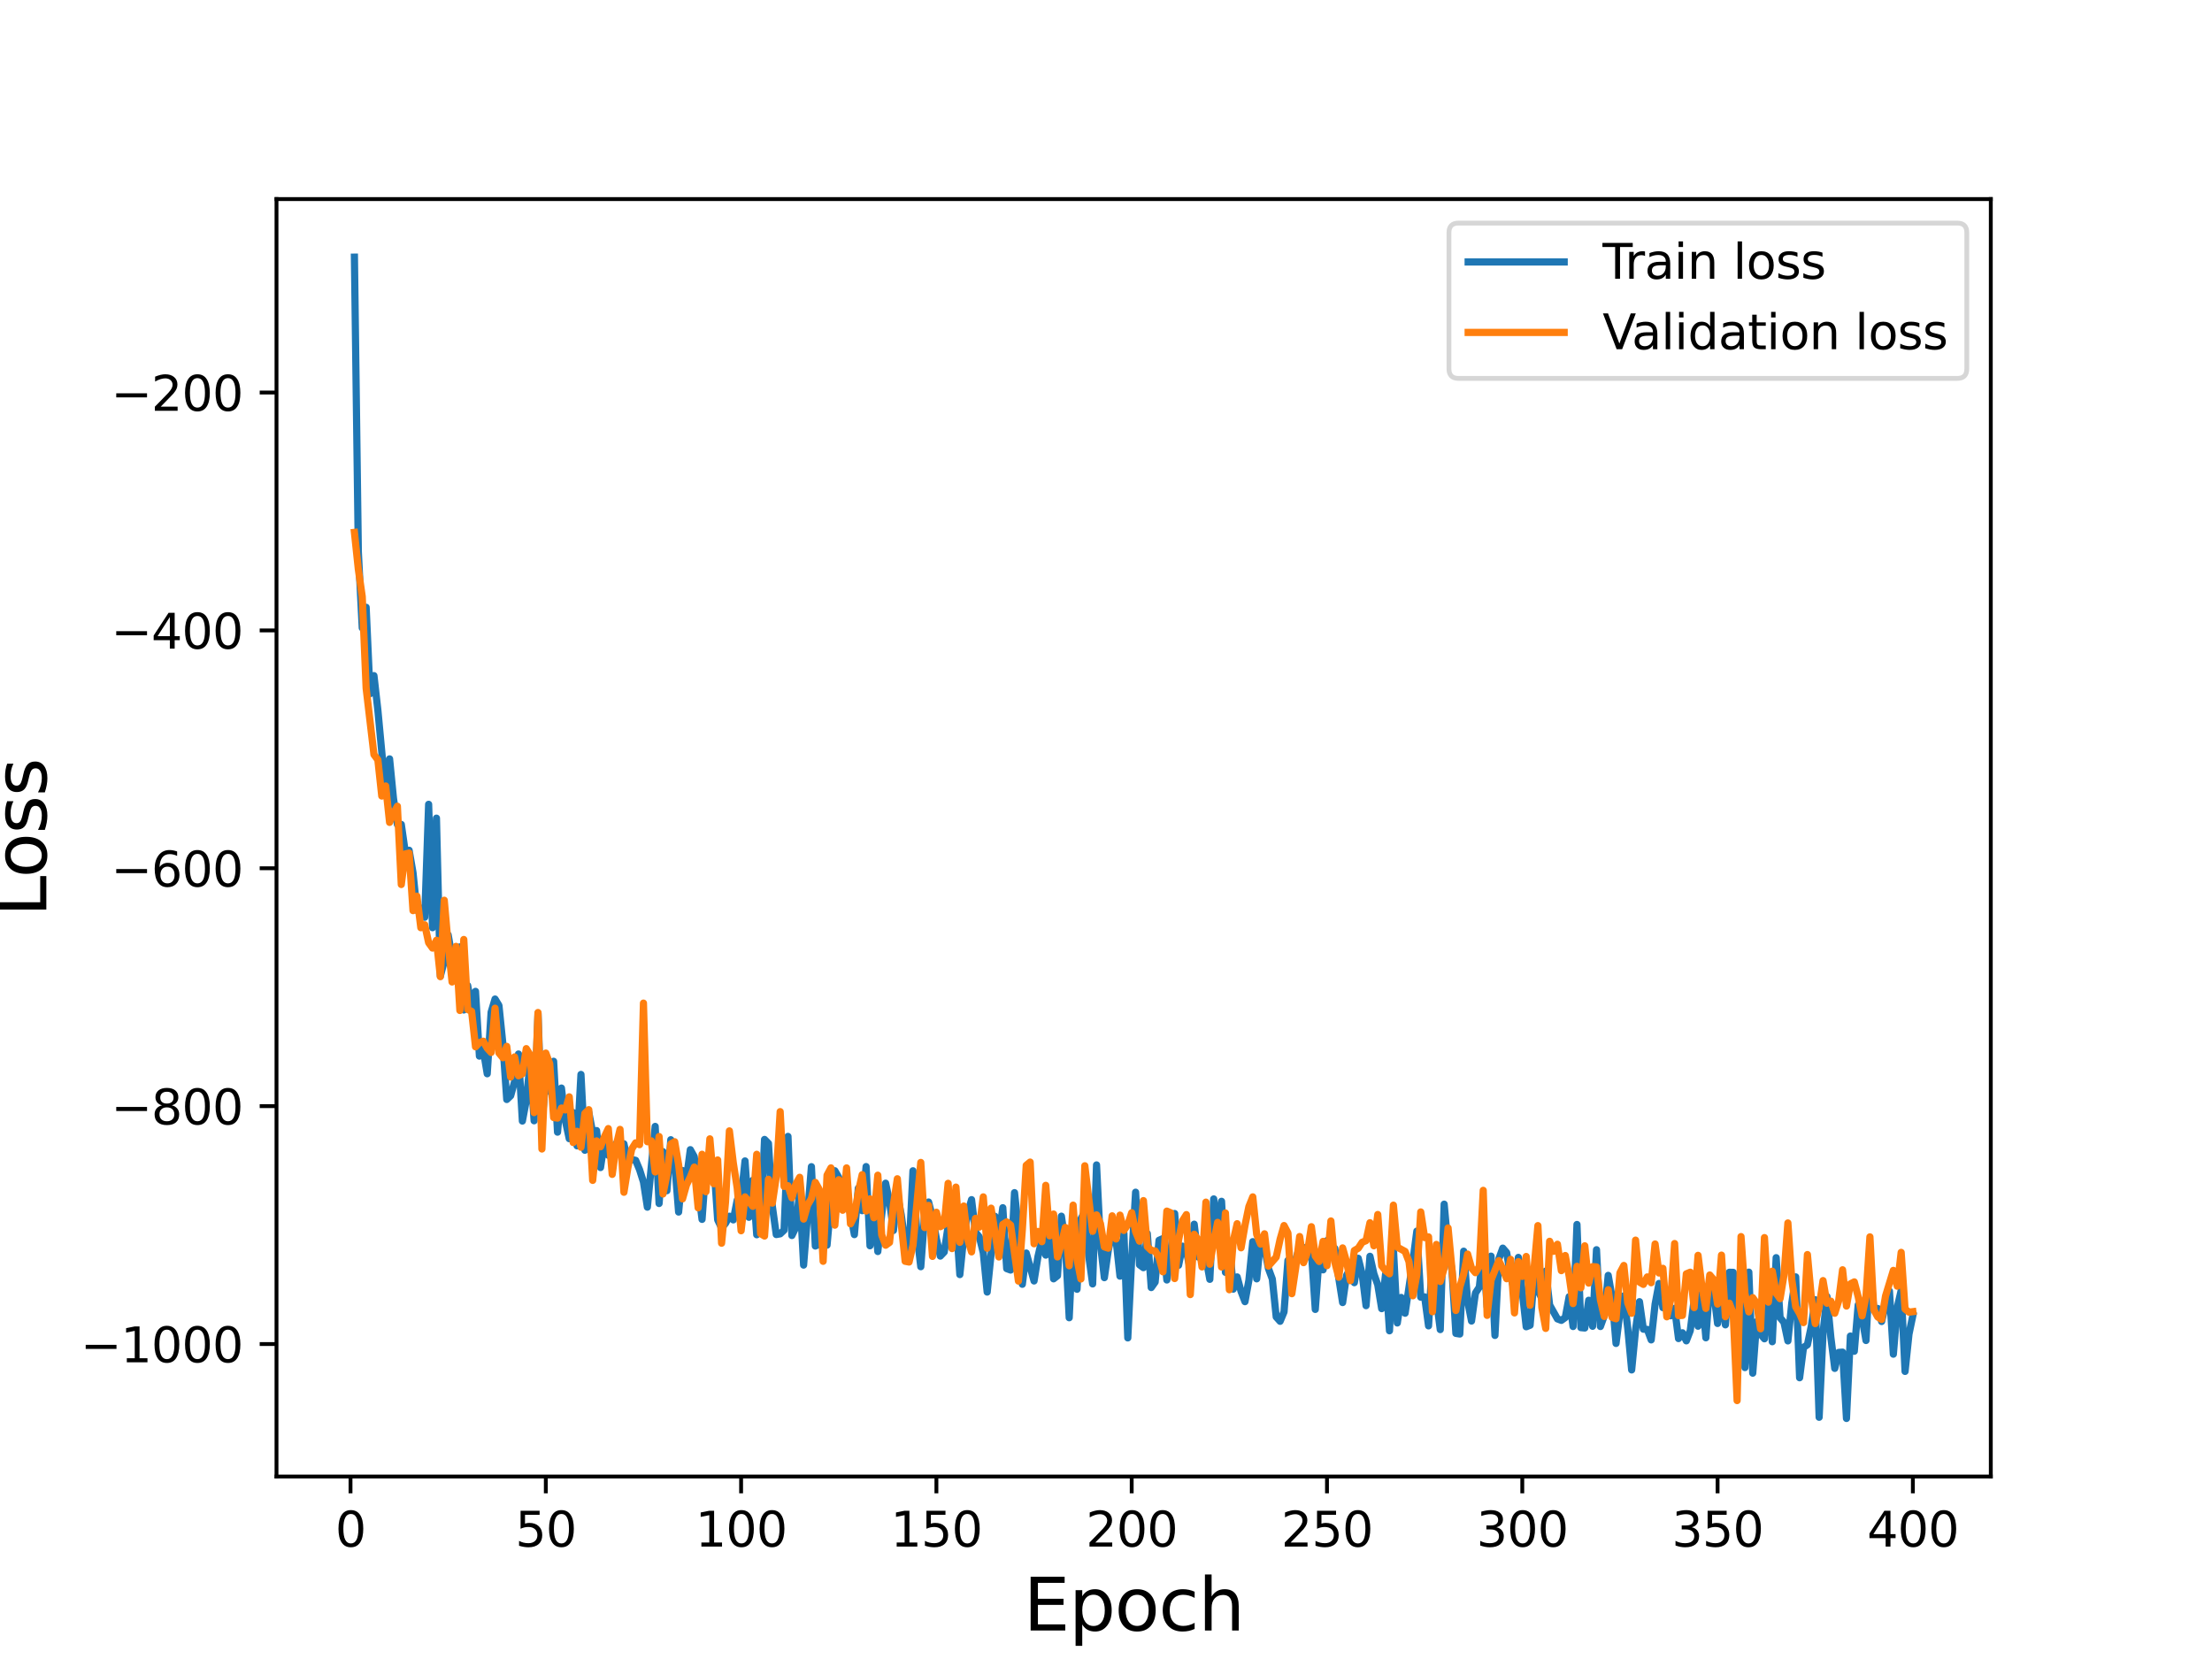 <?xml version="1.0" encoding="utf-8" standalone="no"?>
<!DOCTYPE svg PUBLIC "-//W3C//DTD SVG 1.1//EN"
  "http://www.w3.org/Graphics/SVG/1.1/DTD/svg11.dtd">
<svg height="345.6pt" version="1.1" viewBox="0 0 460.8 345.6" width="460.8pt" xmlns="http://www.w3.org/2000/svg" xmlns:xlink="http://www.w3.org/1999/xlink">
 <defs>
  <style type="text/css">*{stroke-linecap:butt;stroke-linejoin:round;}</style>
 </defs>
 <g id="figure_1">
  <g id="patch_1">
   <path d="M 0 345.6 
L 460.8 345.6 
L 460.8 0 
L 0 0 
z
" style="fill:#ffffff;"/>
  </g>
  <g id="axes_1">
   <g id="patch_2">
    <path d="M 57.6 307.584 
L 414.72 307.584 
L 414.72 41.472 
L 57.6 41.472 
z
" style="fill:#ffffff;"/>
   </g>
   <g id="matplotlib.axis_1">
    <g id="xtick_1">
     <g id="line2d_1">
      <defs>
       <path d="M 0 0 
L 0 3.5 
" id="mc68cde9825" style="stroke:#000000;stroke-width:0.8;"/>
      </defs>
      <g>
       <use style="stroke:#000000;stroke-width:0.8;" x="73.019" xlink:href="#mc68cde9825" y="307.584"/>
      </g>
     </g>
     <g id="text_1">
      <!-- 0 -->
      <g transform="translate(69.838 322.182)scale(0.1 -0.1)">
       <defs>
        <path d="M 2034 4250 
Q 1547 4250 1301 3770 
Q 1056 3291 1056 2328 
Q 1056 1369 1301 889 
Q 1547 409 2034 409 
Q 2525 409 2770 889 
Q 3016 1369 3016 2328 
Q 3016 3291 2770 3770 
Q 2525 4250 2034 4250 
z
M 2034 4750 
Q 2819 4750 3233 4129 
Q 3647 3509 3647 2328 
Q 3647 1150 3233 529 
Q 2819 -91 2034 -91 
Q 1250 -91 836 529 
Q 422 1150 422 2328 
Q 422 3509 836 4129 
Q 1250 4750 2034 4750 
z
" id="DejaVuSans-30" transform="scale(0.016)"/>
       </defs>
       <use xlink:href="#DejaVuSans-30"/>
      </g>
     </g>
    </g>
    <g id="xtick_2">
     <g id="line2d_2">
      <g>
       <use style="stroke:#000000;stroke-width:0.8;" x="113.703" xlink:href="#mc68cde9825" y="307.584"/>
      </g>
     </g>
     <g id="text_2">
      <!-- 50 -->
      <g transform="translate(107.34 322.182)scale(0.1 -0.1)">
       <defs>
        <path d="M 691 4666 
L 3169 4666 
L 3169 4134 
L 1269 4134 
L 1269 2991 
Q 1406 3038 1543 3061 
Q 1681 3084 1819 3084 
Q 2600 3084 3056 2656 
Q 3513 2228 3513 1497 
Q 3513 744 3044 326 
Q 2575 -91 1722 -91 
Q 1428 -91 1123 -41 
Q 819 9 494 109 
L 494 744 
Q 775 591 1075 516 
Q 1375 441 1709 441 
Q 2250 441 2565 725 
Q 2881 1009 2881 1497 
Q 2881 1984 2565 2268 
Q 2250 2553 1709 2553 
Q 1456 2553 1204 2497 
Q 953 2441 691 2322 
L 691 4666 
z
" id="DejaVuSans-35" transform="scale(0.016)"/>
       </defs>
       <use xlink:href="#DejaVuSans-35"/>
       <use x="63.623" xlink:href="#DejaVuSans-30"/>
      </g>
     </g>
    </g>
    <g id="xtick_3">
     <g id="line2d_3">
      <g>
       <use style="stroke:#000000;stroke-width:0.8;" x="154.386" xlink:href="#mc68cde9825" y="307.584"/>
      </g>
     </g>
     <g id="text_3">
      <!-- 100 -->
      <g transform="translate(144.842 322.182)scale(0.1 -0.1)">
       <defs>
        <path d="M 794 531 
L 1825 531 
L 1825 4091 
L 703 3866 
L 703 4441 
L 1819 4666 
L 2450 4666 
L 2450 531 
L 3481 531 
L 3481 0 
L 794 0 
L 794 531 
z
" id="DejaVuSans-31" transform="scale(0.016)"/>
       </defs>
       <use xlink:href="#DejaVuSans-31"/>
       <use x="63.623" xlink:href="#DejaVuSans-30"/>
       <use x="127.246" xlink:href="#DejaVuSans-30"/>
      </g>
     </g>
    </g>
    <g id="xtick_4">
     <g id="line2d_4">
      <g>
       <use style="stroke:#000000;stroke-width:0.8;" x="195.07" xlink:href="#mc68cde9825" y="307.584"/>
      </g>
     </g>
     <g id="text_4">
      <!-- 150 -->
      <g transform="translate(185.526 322.182)scale(0.1 -0.1)">
       <use xlink:href="#DejaVuSans-31"/>
       <use x="63.623" xlink:href="#DejaVuSans-35"/>
       <use x="127.246" xlink:href="#DejaVuSans-30"/>
      </g>
     </g>
    </g>
    <g id="xtick_5">
     <g id="line2d_5">
      <g>
       <use style="stroke:#000000;stroke-width:0.8;" x="235.753" xlink:href="#mc68cde9825" y="307.584"/>
      </g>
     </g>
     <g id="text_5">
      <!-- 200 -->
      <g transform="translate(226.209 322.182)scale(0.1 -0.1)">
       <defs>
        <path d="M 1228 531 
L 3431 531 
L 3431 0 
L 469 0 
L 469 531 
Q 828 903 1448 1529 
Q 2069 2156 2228 2338 
Q 2531 2678 2651 2914 
Q 2772 3150 2772 3378 
Q 2772 3750 2511 3984 
Q 2250 4219 1831 4219 
Q 1534 4219 1204 4116 
Q 875 4013 500 3803 
L 500 4441 
Q 881 4594 1212 4672 
Q 1544 4750 1819 4750 
Q 2544 4750 2975 4387 
Q 3406 4025 3406 3419 
Q 3406 3131 3298 2873 
Q 3191 2616 2906 2266 
Q 2828 2175 2409 1742 
Q 1991 1309 1228 531 
z
" id="DejaVuSans-32" transform="scale(0.016)"/>
       </defs>
       <use xlink:href="#DejaVuSans-32"/>
       <use x="63.623" xlink:href="#DejaVuSans-30"/>
       <use x="127.246" xlink:href="#DejaVuSans-30"/>
      </g>
     </g>
    </g>
    <g id="xtick_6">
     <g id="line2d_6">
      <g>
       <use style="stroke:#000000;stroke-width:0.8;" x="276.437" xlink:href="#mc68cde9825" y="307.584"/>
      </g>
     </g>
     <g id="text_6">
      <!-- 250 -->
      <g transform="translate(266.893 322.182)scale(0.1 -0.1)">
       <use xlink:href="#DejaVuSans-32"/>
       <use x="63.623" xlink:href="#DejaVuSans-35"/>
       <use x="127.246" xlink:href="#DejaVuSans-30"/>
      </g>
     </g>
    </g>
    <g id="xtick_7">
     <g id="line2d_7">
      <g>
       <use style="stroke:#000000;stroke-width:0.8;" x="317.12" xlink:href="#mc68cde9825" y="307.584"/>
      </g>
     </g>
     <g id="text_7">
      <!-- 300 -->
      <g transform="translate(307.576 322.182)scale(0.1 -0.1)">
       <defs>
        <path d="M 2597 2516 
Q 3050 2419 3304 2112 
Q 3559 1806 3559 1356 
Q 3559 666 3084 287 
Q 2609 -91 1734 -91 
Q 1441 -91 1130 -33 
Q 819 25 488 141 
L 488 750 
Q 750 597 1062 519 
Q 1375 441 1716 441 
Q 2309 441 2620 675 
Q 2931 909 2931 1356 
Q 2931 1769 2642 2001 
Q 2353 2234 1838 2234 
L 1294 2234 
L 1294 2753 
L 1863 2753 
Q 2328 2753 2575 2939 
Q 2822 3125 2822 3475 
Q 2822 3834 2567 4026 
Q 2313 4219 1838 4219 
Q 1578 4219 1281 4162 
Q 984 4106 628 3988 
L 628 4550 
Q 988 4650 1302 4700 
Q 1616 4750 1894 4750 
Q 2613 4750 3031 4423 
Q 3450 4097 3450 3541 
Q 3450 3153 3228 2886 
Q 3006 2619 2597 2516 
z
" id="DejaVuSans-33" transform="scale(0.016)"/>
       </defs>
       <use xlink:href="#DejaVuSans-33"/>
       <use x="63.623" xlink:href="#DejaVuSans-30"/>
       <use x="127.246" xlink:href="#DejaVuSans-30"/>
      </g>
     </g>
    </g>
    <g id="xtick_8">
     <g id="line2d_8">
      <g>
       <use style="stroke:#000000;stroke-width:0.8;" x="357.804" xlink:href="#mc68cde9825" y="307.584"/>
      </g>
     </g>
     <g id="text_8">
      <!-- 350 -->
      <g transform="translate(348.26 322.182)scale(0.1 -0.1)">
       <use xlink:href="#DejaVuSans-33"/>
       <use x="63.623" xlink:href="#DejaVuSans-35"/>
       <use x="127.246" xlink:href="#DejaVuSans-30"/>
      </g>
     </g>
    </g>
    <g id="xtick_9">
     <g id="line2d_9">
      <g>
       <use style="stroke:#000000;stroke-width:0.8;" x="398.487" xlink:href="#mc68cde9825" y="307.584"/>
      </g>
     </g>
     <g id="text_9">
      <!-- 400 -->
      <g transform="translate(388.944 322.182)scale(0.1 -0.1)">
       <defs>
        <path d="M 2419 4116 
L 825 1625 
L 2419 1625 
L 2419 4116 
z
M 2253 4666 
L 3047 4666 
L 3047 1625 
L 3713 1625 
L 3713 1100 
L 3047 1100 
L 3047 0 
L 2419 0 
L 2419 1100 
L 313 1100 
L 313 1709 
L 2253 4666 
z
" id="DejaVuSans-34" transform="scale(0.016)"/>
       </defs>
       <use xlink:href="#DejaVuSans-34"/>
       <use x="63.623" xlink:href="#DejaVuSans-30"/>
       <use x="127.246" xlink:href="#DejaVuSans-30"/>
      </g>
     </g>
    </g>
    <g id="text_10">
     <!-- Epoch -->
     <g transform="translate(213.194 339.66)scale(0.15 -0.15)">
      <defs>
       <path d="M 628 4666 
L 3578 4666 
L 3578 4134 
L 1259 4134 
L 1259 2753 
L 3481 2753 
L 3481 2222 
L 1259 2222 
L 1259 531 
L 3634 531 
L 3634 0 
L 628 0 
L 628 4666 
z
" id="DejaVuSans-45" transform="scale(0.016)"/>
       <path d="M 1159 525 
L 1159 -1331 
L 581 -1331 
L 581 3500 
L 1159 3500 
L 1159 2969 
Q 1341 3281 1617 3432 
Q 1894 3584 2278 3584 
Q 2916 3584 3314 3078 
Q 3713 2572 3713 1747 
Q 3713 922 3314 415 
Q 2916 -91 2278 -91 
Q 1894 -91 1617 61 
Q 1341 213 1159 525 
z
M 3116 1747 
Q 3116 2381 2855 2742 
Q 2594 3103 2138 3103 
Q 1681 3103 1420 2742 
Q 1159 2381 1159 1747 
Q 1159 1113 1420 752 
Q 1681 391 2138 391 
Q 2594 391 2855 752 
Q 3116 1113 3116 1747 
z
" id="DejaVuSans-70" transform="scale(0.016)"/>
       <path d="M 1959 3097 
Q 1497 3097 1228 2736 
Q 959 2375 959 1747 
Q 959 1119 1226 758 
Q 1494 397 1959 397 
Q 2419 397 2687 759 
Q 2956 1122 2956 1747 
Q 2956 2369 2687 2733 
Q 2419 3097 1959 3097 
z
M 1959 3584 
Q 2709 3584 3137 3096 
Q 3566 2609 3566 1747 
Q 3566 888 3137 398 
Q 2709 -91 1959 -91 
Q 1206 -91 779 398 
Q 353 888 353 1747 
Q 353 2609 779 3096 
Q 1206 3584 1959 3584 
z
" id="DejaVuSans-6f" transform="scale(0.016)"/>
       <path d="M 3122 3366 
L 3122 2828 
Q 2878 2963 2633 3030 
Q 2388 3097 2138 3097 
Q 1578 3097 1268 2742 
Q 959 2388 959 1747 
Q 959 1106 1268 751 
Q 1578 397 2138 397 
Q 2388 397 2633 464 
Q 2878 531 3122 666 
L 3122 134 
Q 2881 22 2623 -34 
Q 2366 -91 2075 -91 
Q 1284 -91 818 406 
Q 353 903 353 1747 
Q 353 2603 823 3093 
Q 1294 3584 2113 3584 
Q 2378 3584 2631 3529 
Q 2884 3475 3122 3366 
z
" id="DejaVuSans-63" transform="scale(0.016)"/>
       <path d="M 3513 2113 
L 3513 0 
L 2938 0 
L 2938 2094 
Q 2938 2591 2744 2837 
Q 2550 3084 2163 3084 
Q 1697 3084 1428 2787 
Q 1159 2491 1159 1978 
L 1159 0 
L 581 0 
L 581 4863 
L 1159 4863 
L 1159 2956 
Q 1366 3272 1645 3428 
Q 1925 3584 2291 3584 
Q 2894 3584 3203 3211 
Q 3513 2838 3513 2113 
z
" id="DejaVuSans-68" transform="scale(0.016)"/>
      </defs>
      <use xlink:href="#DejaVuSans-45"/>
      <use x="63.184" xlink:href="#DejaVuSans-70"/>
      <use x="126.66" xlink:href="#DejaVuSans-6f"/>
      <use x="187.842" xlink:href="#DejaVuSans-63"/>
      <use x="242.822" xlink:href="#DejaVuSans-68"/>
     </g>
    </g>
   </g>
   <g id="matplotlib.axis_2">
    <g id="ytick_1">
     <g id="line2d_10">
      <defs>
       <path d="M 0 0 
L -3.5 0 
" id="m4d3f28ab76" style="stroke:#000000;stroke-width:0.8;"/>
      </defs>
      <g>
       <use style="stroke:#000000;stroke-width:0.8;" x="57.6" xlink:href="#m4d3f28ab76" y="279.988"/>
      </g>
     </g>
     <g id="text_11">
      <!-- −1000 -->
      <g transform="translate(16.77 283.787)scale(0.1 -0.1)">
       <defs>
        <path d="M 678 2272 
L 4684 2272 
L 4684 1741 
L 678 1741 
L 678 2272 
z
" id="DejaVuSans-2212" transform="scale(0.016)"/>
       </defs>
       <use xlink:href="#DejaVuSans-2212"/>
       <use x="83.789" xlink:href="#DejaVuSans-31"/>
       <use x="147.412" xlink:href="#DejaVuSans-30"/>
       <use x="211.035" xlink:href="#DejaVuSans-30"/>
       <use x="274.658" xlink:href="#DejaVuSans-30"/>
      </g>
     </g>
    </g>
    <g id="ytick_2">
     <g id="line2d_11">
      <g>
       <use style="stroke:#000000;stroke-width:0.8;" x="57.6" xlink:href="#m4d3f28ab76" y="230.433"/>
      </g>
     </g>
     <g id="text_12">
      <!-- −800 -->
      <g transform="translate(23.133 234.232)scale(0.1 -0.1)">
       <defs>
        <path d="M 2034 2216 
Q 1584 2216 1326 1975 
Q 1069 1734 1069 1313 
Q 1069 891 1326 650 
Q 1584 409 2034 409 
Q 2484 409 2743 651 
Q 3003 894 3003 1313 
Q 3003 1734 2745 1975 
Q 2488 2216 2034 2216 
z
M 1403 2484 
Q 997 2584 770 2862 
Q 544 3141 544 3541 
Q 544 4100 942 4425 
Q 1341 4750 2034 4750 
Q 2731 4750 3128 4425 
Q 3525 4100 3525 3541 
Q 3525 3141 3298 2862 
Q 3072 2584 2669 2484 
Q 3125 2378 3379 2068 
Q 3634 1759 3634 1313 
Q 3634 634 3220 271 
Q 2806 -91 2034 -91 
Q 1263 -91 848 271 
Q 434 634 434 1313 
Q 434 1759 690 2068 
Q 947 2378 1403 2484 
z
M 1172 3481 
Q 1172 3119 1398 2916 
Q 1625 2713 2034 2713 
Q 2441 2713 2670 2916 
Q 2900 3119 2900 3481 
Q 2900 3844 2670 4047 
Q 2441 4250 2034 4250 
Q 1625 4250 1398 4047 
Q 1172 3844 1172 3481 
z
" id="DejaVuSans-38" transform="scale(0.016)"/>
       </defs>
       <use xlink:href="#DejaVuSans-2212"/>
       <use x="83.789" xlink:href="#DejaVuSans-38"/>
       <use x="147.412" xlink:href="#DejaVuSans-30"/>
       <use x="211.035" xlink:href="#DejaVuSans-30"/>
      </g>
     </g>
    </g>
    <g id="ytick_3">
     <g id="line2d_12">
      <g>
       <use style="stroke:#000000;stroke-width:0.8;" x="57.6" xlink:href="#m4d3f28ab76" y="180.878"/>
      </g>
     </g>
     <g id="text_13">
      <!-- −600 -->
      <g transform="translate(23.133 184.677)scale(0.1 -0.1)">
       <defs>
        <path d="M 2113 2584 
Q 1688 2584 1439 2293 
Q 1191 2003 1191 1497 
Q 1191 994 1439 701 
Q 1688 409 2113 409 
Q 2538 409 2786 701 
Q 3034 994 3034 1497 
Q 3034 2003 2786 2293 
Q 2538 2584 2113 2584 
z
M 3366 4563 
L 3366 3988 
Q 3128 4100 2886 4159 
Q 2644 4219 2406 4219 
Q 1781 4219 1451 3797 
Q 1122 3375 1075 2522 
Q 1259 2794 1537 2939 
Q 1816 3084 2150 3084 
Q 2853 3084 3261 2657 
Q 3669 2231 3669 1497 
Q 3669 778 3244 343 
Q 2819 -91 2113 -91 
Q 1303 -91 875 529 
Q 447 1150 447 2328 
Q 447 3434 972 4092 
Q 1497 4750 2381 4750 
Q 2619 4750 2861 4703 
Q 3103 4656 3366 4563 
z
" id="DejaVuSans-36" transform="scale(0.016)"/>
       </defs>
       <use xlink:href="#DejaVuSans-2212"/>
       <use x="83.789" xlink:href="#DejaVuSans-36"/>
       <use x="147.412" xlink:href="#DejaVuSans-30"/>
       <use x="211.035" xlink:href="#DejaVuSans-30"/>
      </g>
     </g>
    </g>
    <g id="ytick_4">
     <g id="line2d_13">
      <g>
       <use style="stroke:#000000;stroke-width:0.8;" x="57.6" xlink:href="#m4d3f28ab76" y="131.323"/>
      </g>
     </g>
     <g id="text_14">
      <!-- −400 -->
      <g transform="translate(23.133 135.122)scale(0.1 -0.1)">
       <use xlink:href="#DejaVuSans-2212"/>
       <use x="83.789" xlink:href="#DejaVuSans-34"/>
       <use x="147.412" xlink:href="#DejaVuSans-30"/>
       <use x="211.035" xlink:href="#DejaVuSans-30"/>
      </g>
     </g>
    </g>
    <g id="ytick_5">
     <g id="line2d_14">
      <g>
       <use style="stroke:#000000;stroke-width:0.8;" x="57.6" xlink:href="#m4d3f28ab76" y="81.768"/>
      </g>
     </g>
     <g id="text_15">
      <!-- −200 -->
      <g transform="translate(23.133 85.568)scale(0.1 -0.1)">
       <use xlink:href="#DejaVuSans-2212"/>
       <use x="83.789" xlink:href="#DejaVuSans-32"/>
       <use x="147.412" xlink:href="#DejaVuSans-30"/>
       <use x="211.035" xlink:href="#DejaVuSans-30"/>
      </g>
     </g>
    </g>
    <g id="text_16">
     <!-- Loss -->
     <g transform="translate(9.651 190.979)rotate(-90)scale(0.15 -0.15)">
      <defs>
       <path d="M 628 4666 
L 1259 4666 
L 1259 531 
L 3531 531 
L 3531 0 
L 628 0 
L 628 4666 
z
" id="DejaVuSans-4c" transform="scale(0.016)"/>
       <path d="M 2834 3397 
L 2834 2853 
Q 2591 2978 2328 3040 
Q 2066 3103 1784 3103 
Q 1356 3103 1142 2972 
Q 928 2841 928 2578 
Q 928 2378 1081 2264 
Q 1234 2150 1697 2047 
L 1894 2003 
Q 2506 1872 2764 1633 
Q 3022 1394 3022 966 
Q 3022 478 2636 193 
Q 2250 -91 1575 -91 
Q 1294 -91 989 -36 
Q 684 19 347 128 
L 347 722 
Q 666 556 975 473 
Q 1284 391 1588 391 
Q 1994 391 2212 530 
Q 2431 669 2431 922 
Q 2431 1156 2273 1281 
Q 2116 1406 1581 1522 
L 1381 1569 
Q 847 1681 609 1914 
Q 372 2147 372 2553 
Q 372 3047 722 3315 
Q 1072 3584 1716 3584 
Q 2034 3584 2315 3537 
Q 2597 3491 2834 3397 
z
" id="DejaVuSans-73" transform="scale(0.016)"/>
      </defs>
      <use xlink:href="#DejaVuSans-4c"/>
      <use x="53.963" xlink:href="#DejaVuSans-6f"/>
      <use x="115.145" xlink:href="#DejaVuSans-73"/>
      <use x="167.244" xlink:href="#DejaVuSans-73"/>
     </g>
    </g>
   </g>
   <g id="line2d_15">
    <path clip-path="url(#pc57674bf46)" d="M 73.833 53.568 
L 74.646 114.91 
L 75.46 130.807 
L 76.274 126.512 
L 77.087 144.521 
L 77.901 140.749 
L 78.715 147.926 
L 80.342 165.301 
L 81.156 158.09 
L 81.969 166.337 
L 82.783 171.754 
L 83.597 171.743 
L 84.41 177.399 
L 85.224 177.122 
L 86.038 181.798 
L 86.851 189.654 
L 87.665 189.183 
L 88.479 191.081 
L 89.292 167.553 
L 90.106 193.252 
L 90.92 170.438 
L 91.733 203.337 
L 92.547 200.225 
L 93.361 194.745 
L 94.174 199.372 
L 94.988 200.426 
L 95.802 197.259 
L 96.616 210.394 
L 97.429 205.304 
L 98.243 209.993 
L 99.057 206.519 
L 99.87 220.009 
L 100.684 218.814 
L 101.498 223.683 
L 102.311 210.856 
L 103.125 208.119 
L 103.939 209.459 
L 104.752 217.395 
L 105.566 229.044 
L 106.38 228.262 
L 107.193 225.341 
L 108.007 219.567 
L 108.821 233.535 
L 109.634 229.222 
L 110.448 221.276 
L 111.262 233.479 
L 112.075 211.134 
L 112.889 234.161 
L 113.703 224.533 
L 114.516 227.37 
L 115.33 221.086 
L 116.144 235.85 
L 116.957 226.664 
L 117.771 233.439 
L 118.585 237.21 
L 119.398 231.762 
L 120.212 238.696 
L 121.026 223.826 
L 121.839 239.62 
L 122.653 231.7 
L 123.467 235.946 
L 124.28 235.515 
L 125.094 243.225 
L 125.908 237.87 
L 126.721 240.66 
L 127.535 239.31 
L 128.349 238.226 
L 129.162 239.101 
L 129.976 238.278 
L 130.79 242.041 
L 131.603 241.525 
L 132.417 241.723 
L 133.231 243.663 
L 134.044 246.229 
L 134.858 251.474 
L 136.485 234.652 
L 137.299 250.711 
L 138.113 239.911 
L 138.926 248.044 
L 139.74 237.427 
L 140.554 242.311 
L 141.367 252.491 
L 142.181 243.844 
L 142.995 245.55 
L 143.808 239.496 
L 144.622 240.949 
L 146.249 254.017 
L 147.063 242.752 
L 147.877 245.02 
L 148.69 242.25 
L 149.504 254.112 
L 150.318 255.821 
L 151.131 254.849 
L 151.945 253.36 
L 152.759 254.124 
L 153.572 250.001 
L 154.386 249.649 
L 155.2 241.843 
L 156.013 253.585 
L 156.827 245.878 
L 157.641 257.222 
L 158.454 256.178 
L 159.268 237.366 
L 160.082 238.192 
L 160.895 251.319 
L 161.709 257.177 
L 162.523 257.033 
L 163.336 256.271 
L 164.15 236.733 
L 164.964 257.381 
L 165.777 255.695 
L 166.591 248.155 
L 167.405 263.539 
L 169.032 243.042 
L 169.846 259.569 
L 170.66 259.195 
L 171.473 249.503 
L 172.287 259.385 
L 173.101 250.337 
L 173.914 243.889 
L 174.728 245.284 
L 175.542 250.831 
L 176.355 250.217 
L 177.169 252.844 
L 177.983 257.192 
L 178.796 247.531 
L 179.61 252.204 
L 180.424 243.021 
L 181.237 259.515 
L 182.051 251.176 
L 182.865 260.713 
L 183.678 253.007 
L 184.492 246.479 
L 185.306 250.335 
L 186.119 256.328 
L 186.933 248.833 
L 187.747 253.079 
L 188.56 259.003 
L 189.374 260.752 
L 190.188 243.895 
L 191.001 256.859 
L 191.815 263.88 
L 192.629 252.97 
L 193.442 250.401 
L 194.256 253.606 
L 195.07 258.056 
L 195.883 261.666 
L 196.697 260.817 
L 197.511 255.457 
L 199.138 253.514 
L 199.952 265.519 
L 200.765 257.63 
L 201.579 252.681 
L 202.393 249.911 
L 203.206 256.689 
L 204.02 257.685 
L 204.834 260.962 
L 205.647 269.159 
L 207.275 253.38 
L 208.088 257.686 
L 208.902 251.588 
L 209.716 264.277 
L 210.529 264.573 
L 211.343 248.452 
L 212.157 256.015 
L 212.97 267.539 
L 213.784 261.03 
L 215.411 266.846 
L 216.225 261.778 
L 217.039 258.275 
L 217.852 261.466 
L 218.666 255.498 
L 219.48 266.403 
L 220.293 265.763 
L 221.107 253.355 
L 221.921 258.95 
L 222.734 274.51 
L 223.548 257.134 
L 224.362 268.58 
L 225.175 253.947 
L 225.989 252.342 
L 226.803 261.629 
L 227.616 267.466 
L 228.43 242.675 
L 229.244 259.145 
L 230.057 266.16 
L 230.871 260.497 
L 231.685 256.65 
L 232.498 258.307 
L 233.312 265.844 
L 234.126 256.84 
L 234.939 278.711 
L 235.753 262.165 
L 236.567 248.358 
L 237.381 263.481 
L 238.194 264.078 
L 239.008 256.983 
L 239.822 268.223 
L 240.635 267.078 
L 241.449 258.369 
L 242.263 258.021 
L 243.076 266.643 
L 243.89 261.188 
L 244.704 252.799 
L 245.517 263.586 
L 246.331 259.595 
L 247.145 260.639 
L 247.958 264.483 
L 248.772 255.021 
L 249.586 261.848 
L 250.399 258.887 
L 251.213 262.041 
L 252.027 266.507 
L 252.84 249.757 
L 253.654 257.429 
L 254.468 250.253 
L 255.281 265.053 
L 256.095 258.634 
L 256.909 268.552 
L 257.722 266.008 
L 258.536 269.04 
L 259.35 271.158 
L 260.163 266.725 
L 260.977 258.657 
L 261.791 266.404 
L 262.604 258.347 
L 263.418 259.795 
L 264.232 264.241 
L 265.045 266.442 
L 265.859 274.341 
L 266.673 275.251 
L 267.486 273.295 
L 268.3 262.571 
L 269.114 267.956 
L 269.927 262.368 
L 270.741 259.692 
L 271.555 259.867 
L 272.368 261.798 
L 273.182 260.672 
L 273.996 272.776 
L 274.809 261.73 
L 275.623 264.53 
L 276.437 258.439 
L 277.25 260.666 
L 278.064 260.07 
L 278.878 266.199 
L 279.691 271.347 
L 280.505 265.697 
L 281.319 264.138 
L 282.132 267.201 
L 282.946 262.124 
L 283.76 265.403 
L 284.573 271.994 
L 285.387 261.709 
L 286.201 265.346 
L 287.014 267.65 
L 287.828 272.616 
L 288.642 265.402 
L 289.455 277.228 
L 290.269 260.046 
L 291.083 275.597 
L 291.896 270.28 
L 292.71 273.568 
L 294.337 262.665 
L 295.151 256.466 
L 295.965 270.227 
L 296.778 270.162 
L 297.592 276.203 
L 298.406 261.977 
L 299.219 270.7 
L 300.033 276.979 
L 300.847 250.848 
L 301.66 259.727 
L 302.474 264.667 
L 303.288 277.771 
L 304.101 277.903 
L 304.915 260.646 
L 305.729 271.018 
L 306.543 275.198 
L 307.356 269.38 
L 308.17 268.132 
L 308.984 260.617 
L 309.797 272.268 
L 310.611 261.676 
L 311.425 278.195 
L 312.238 262.245 
L 313.052 260.007 
L 313.866 260.942 
L 314.679 265.815 
L 315.493 268.954 
L 316.307 261.939 
L 317.934 276.389 
L 318.748 276.073 
L 319.561 266.285 
L 320.375 268.753 
L 321.189 270.529 
L 322.002 264.794 
L 322.816 271.859 
L 324.443 274.752 
L 325.257 275.056 
L 326.071 274.478 
L 326.884 270.117 
L 327.698 276.336 
L 328.512 255.08 
L 329.325 276.568 
L 330.139 276.647 
L 330.953 270.869 
L 331.766 276.286 
L 332.58 260.338 
L 333.394 276.336 
L 334.207 274.072 
L 335.021 265.682 
L 335.835 270.328 
L 336.648 279.861 
L 337.462 273.377 
L 338.276 269.947 
L 339.089 276.675 
L 339.903 285.38 
L 340.717 277.04 
L 341.53 271.168 
L 342.344 276.895 
L 343.158 276.937 
L 343.971 279.123 
L 344.785 271.696 
L 345.599 267.37 
L 346.412 272.408 
L 347.226 272.467 
L 348.04 274.105 
L 348.853 272.541 
L 349.667 278.848 
L 350.481 277.64 
L 351.294 279.323 
L 352.108 277.203 
L 352.922 270.76 
L 353.735 276.275 
L 354.549 269.443 
L 355.363 278.686 
L 356.176 267.307 
L 356.99 269.156 
L 357.804 275.703 
L 358.617 268.353 
L 359.431 275.989 
L 360.245 265.041 
L 361.058 265.055 
L 361.872 283.553 
L 362.686 271.807 
L 363.499 284.894 
L 364.313 265.008 
L 365.127 286.055 
L 365.94 275.32 
L 366.754 277.937 
L 367.568 278.896 
L 368.381 265.078 
L 369.195 279.506 
L 370.009 261.995 
L 370.822 274.487 
L 371.636 275.487 
L 372.45 279.336 
L 373.263 271.444 
L 374.077 266 
L 374.891 287.01 
L 375.704 280.701 
L 376.518 280.133 
L 377.332 276.252 
L 378.146 270.755 
L 378.959 295.246 
L 379.773 277.635 
L 380.587 270.092 
L 381.4 278.603 
L 382.214 285.062 
L 383.028 281.734 
L 383.841 281.675 
L 384.655 295.488 
L 385.469 278.324 
L 386.282 281.491 
L 387.096 271.828 
L 387.91 274.61 
L 388.723 279.249 
L 389.537 264.041 
L 390.351 272.694 
L 391.164 272.574 
L 391.978 275.292 
L 392.792 271.802 
L 393.605 268.958 
L 394.419 282.101 
L 395.233 272.359 
L 396.046 268.832 
L 396.86 285.69 
L 397.674 277.929 
L 398.487 274.022 
L 398.487 274.022 
" style="fill:none;stroke:#1f77b4;stroke-linecap:square;stroke-width:1.5;"/>
   </g>
   <g id="line2d_16">
    <path clip-path="url(#pc57674bf46)" d="M 73.833 110.91 
L 74.646 118.58 
L 75.46 124.269 
L 76.274 143.365 
L 77.901 157.195 
L 78.715 158.291 
L 79.528 165.826 
L 80.342 163.735 
L 81.156 171.32 
L 81.969 169.439 
L 82.783 167.949 
L 83.597 184.259 
L 84.41 177.892 
L 85.224 177.711 
L 86.038 189.702 
L 86.851 186.683 
L 87.665 193.262 
L 88.479 192.645 
L 89.292 196.384 
L 90.106 197.507 
L 90.92 195.874 
L 91.733 203.46 
L 92.547 187.54 
L 93.361 196.793 
L 94.174 204.566 
L 94.988 197.148 
L 95.802 210.503 
L 96.616 195.713 
L 97.429 210.28 
L 98.243 210.693 
L 99.057 218.069 
L 99.87 217.211 
L 100.684 216.9 
L 101.498 218.359 
L 102.311 219.246 
L 103.125 210.029 
L 103.939 219.346 
L 104.752 220.34 
L 105.566 217.977 
L 106.38 224.358 
L 107.193 220.171 
L 108.007 224.099 
L 108.821 223.687 
L 109.634 218.448 
L 110.448 219.769 
L 111.262 231.776 
L 112.075 210.922 
L 112.889 239.359 
L 113.703 219.378 
L 114.516 221.585 
L 115.33 232.801 
L 116.144 232.917 
L 116.957 230.829 
L 117.771 231.218 
L 118.585 228.492 
L 119.398 238.011 
L 120.212 235.673 
L 121.026 238.999 
L 121.839 231.947 
L 122.653 231.168 
L 123.467 245.893 
L 124.28 237.672 
L 125.094 238.889 
L 125.908 236.828 
L 126.721 235.104 
L 127.535 244.646 
L 128.349 238.736 
L 129.162 235.27 
L 129.976 248.372 
L 130.79 243.305 
L 131.603 239.363 
L 132.417 238.074 
L 133.231 238.453 
L 134.044 208.964 
L 134.858 237.842 
L 135.672 237.663 
L 136.485 244.14 
L 137.299 236.756 
L 138.113 248.725 
L 138.926 244.705 
L 139.74 238.307 
L 140.554 237.845 
L 141.367 242.609 
L 142.181 249.751 
L 142.995 246.866 
L 143.808 245.19 
L 144.622 243.129 
L 145.436 251.616 
L 146.249 240.456 
L 147.063 248.251 
L 147.877 237.243 
L 148.69 246.596 
L 149.504 241.641 
L 150.318 258.984 
L 151.131 250.456 
L 151.945 235.585 
L 152.759 242.252 
L 153.572 247.483 
L 154.386 256.387 
L 155.2 249.335 
L 156.827 251.297 
L 157.641 240.463 
L 158.454 257 
L 159.268 257.49 
L 160.082 245.673 
L 160.895 250.63 
L 161.709 245.152 
L 162.523 231.571 
L 163.336 247.155 
L 164.15 246.998 
L 164.964 249.525 
L 165.777 246.69 
L 166.591 245.249 
L 167.405 253.956 
L 168.219 251.074 
L 169.032 249.675 
L 169.846 246.311 
L 170.66 247.772 
L 171.473 262.753 
L 172.287 244.814 
L 173.101 243.293 
L 173.914 255.226 
L 174.728 245.756 
L 175.542 252.115 
L 176.355 243.295 
L 177.169 254.954 
L 177.983 253.351 
L 178.796 248.34 
L 179.61 244.706 
L 180.424 252.282 
L 181.237 249.746 
L 182.051 253.676 
L 182.865 244.815 
L 183.678 257.24 
L 184.492 259.405 
L 185.306 258.82 
L 186.119 250.932 
L 186.933 245.556 
L 187.747 254.992 
L 188.56 262.748 
L 189.374 262.905 
L 190.188 259.413 
L 191.815 242.157 
L 192.629 255.722 
L 193.442 251.109 
L 194.256 261.73 
L 195.07 252.535 
L 195.883 255.539 
L 196.697 255.073 
L 197.511 246.51 
L 198.324 260.105 
L 199.138 247.298 
L 199.952 258.8 
L 200.765 251.239 
L 201.579 258.165 
L 202.393 260.793 
L 203.206 253.815 
L 204.02 255.628 
L 204.834 249.331 
L 205.647 260.027 
L 206.461 251.68 
L 208.088 261.853 
L 208.902 255.064 
L 209.716 254.545 
L 210.529 255.21 
L 212.157 266.873 
L 212.97 256.167 
L 213.784 242.755 
L 214.598 242.085 
L 215.411 259.101 
L 216.225 256.536 
L 217.039 258.669 
L 217.852 246.927 
L 218.666 257.443 
L 219.48 252.907 
L 220.293 261.842 
L 221.107 259.089 
L 221.921 255.698 
L 222.734 263.675 
L 223.548 251.053 
L 224.362 262.301 
L 225.175 266.436 
L 225.989 242.85 
L 227.616 256.504 
L 228.43 253.087 
L 229.244 254.888 
L 230.057 259.744 
L 230.871 260.014 
L 231.685 253.281 
L 232.498 258.098 
L 233.312 253.133 
L 234.126 256.316 
L 234.939 255.118 
L 235.753 252.632 
L 236.567 256.588 
L 237.381 258.562 
L 238.194 250.111 
L 239.008 259.691 
L 239.822 260.467 
L 240.635 260.601 
L 241.449 261.95 
L 242.263 264.944 
L 243.076 252.299 
L 243.89 252.649 
L 244.704 266.346 
L 245.517 258.329 
L 246.331 254.311 
L 247.145 253.026 
L 247.958 269.687 
L 248.772 257.115 
L 249.586 258.256 
L 250.399 263.92 
L 251.213 250.43 
L 252.027 263.358 
L 252.84 258.674 
L 253.654 254.645 
L 254.468 263.939 
L 255.281 252.686 
L 256.095 268.678 
L 256.909 258.516 
L 257.722 254.918 
L 258.536 259.941 
L 259.35 255.292 
L 260.163 251.355 
L 260.977 249.328 
L 261.791 257.161 
L 262.604 259.166 
L 263.418 257.026 
L 264.232 263.739 
L 265.859 261.877 
L 266.673 258.143 
L 267.486 255.303 
L 268.3 256.845 
L 269.114 269.501 
L 269.927 264.073 
L 270.741 257.592 
L 271.555 263.034 
L 272.368 260.832 
L 273.182 255.545 
L 273.996 261.667 
L 274.809 262.783 
L 275.623 258.598 
L 276.437 263.658 
L 277.25 254.347 
L 278.064 262.935 
L 278.878 266.074 
L 279.691 259.961 
L 280.505 262.851 
L 281.319 266.784 
L 282.132 260.511 
L 282.946 260.035 
L 283.76 258.79 
L 284.573 258.458 
L 285.387 254.713 
L 286.201 259.522 
L 287.014 253.003 
L 287.828 263.693 
L 288.642 264.713 
L 289.455 265.356 
L 290.269 251.056 
L 291.083 259.811 
L 292.71 260.7 
L 293.524 262.85 
L 294.337 269.933 
L 295.151 265.53 
L 295.965 252.469 
L 296.778 257.815 
L 297.592 257.665 
L 298.406 273.26 
L 299.219 259.239 
L 300.033 266.959 
L 300.847 264.184 
L 301.66 255.807 
L 303.288 272.996 
L 304.101 268.128 
L 304.915 265.382 
L 305.729 261.248 
L 306.543 264.159 
L 307.356 265.123 
L 308.17 263.83 
L 308.984 247.971 
L 309.797 274.019 
L 310.611 266.666 
L 312.238 262.619 
L 313.052 264.332 
L 313.866 266.38 
L 314.679 262.352 
L 315.493 273.504 
L 316.307 262.82 
L 317.12 265.89 
L 317.934 261.748 
L 318.748 271.899 
L 319.561 264.34 
L 320.375 255.317 
L 321.189 272.344 
L 322.002 276.734 
L 322.816 258.582 
L 323.63 260.677 
L 324.443 259.199 
L 325.257 264.699 
L 326.071 261.545 
L 326.884 265.856 
L 327.698 271.561 
L 328.512 263.801 
L 329.325 268.28 
L 330.139 259.527 
L 330.953 267.293 
L 331.766 263.865 
L 332.58 263.929 
L 333.394 270.784 
L 334.207 274.248 
L 335.021 268.682 
L 335.835 274.453 
L 336.648 274.721 
L 337.462 265.149 
L 338.276 263.619 
L 339.089 271.414 
L 339.903 273.584 
L 340.717 258.342 
L 341.53 267.085 
L 342.344 267.562 
L 343.158 266.001 
L 343.971 267.218 
L 344.785 259.144 
L 345.599 265.189 
L 346.412 264.214 
L 347.226 274.316 
L 348.04 270.724 
L 348.853 259.05 
L 349.667 274.067 
L 350.481 274.026 
L 351.294 265.364 
L 352.108 265.023 
L 352.922 272.397 
L 353.735 261.511 
L 354.549 268.095 
L 355.363 272.564 
L 356.176 265.604 
L 356.99 266.568 
L 357.804 271.658 
L 358.617 261.466 
L 359.431 274.296 
L 360.245 271.477 
L 361.058 273.602 
L 361.872 291.766 
L 362.686 257.605 
L 363.499 269.46 
L 364.313 273.289 
L 365.127 270.325 
L 365.94 271.487 
L 366.754 276.809 
L 367.568 257.813 
L 368.381 271.26 
L 369.195 264.818 
L 370.009 269.416 
L 370.822 270.532 
L 371.636 265.625 
L 372.45 254.76 
L 373.263 266.577 
L 374.077 272.227 
L 374.891 273.633 
L 375.704 275.525 
L 376.518 261.347 
L 377.332 270.269 
L 378.146 275.732 
L 378.959 272.291 
L 379.773 266.772 
L 380.587 271.49 
L 381.4 271.051 
L 382.214 273.575 
L 383.028 270.983 
L 383.841 264.521 
L 384.655 272.077 
L 385.469 267.451 
L 386.282 267.042 
L 387.096 270.139 
L 387.91 274.12 
L 388.723 270.032 
L 389.537 257.662 
L 390.351 272.859 
L 391.164 274.34 
L 391.978 274.867 
L 392.792 269.981 
L 394.419 264.646 
L 395.233 267.937 
L 396.046 260.891 
L 396.86 272.695 
L 397.674 273.345 
L 398.487 273.242 
L 398.487 273.242 
" style="fill:none;stroke:#ff7f0e;stroke-linecap:square;stroke-width:1.5;"/>
   </g>
   <g id="patch_3">
    <path d="M 57.6 307.584 
L 57.6 41.472 
" style="fill:none;stroke:#000000;stroke-linecap:square;stroke-linejoin:miter;stroke-width:0.8;"/>
   </g>
   <g id="patch_4">
    <path d="M 414.72 307.584 
L 414.72 41.472 
" style="fill:none;stroke:#000000;stroke-linecap:square;stroke-linejoin:miter;stroke-width:0.8;"/>
   </g>
   <g id="patch_5">
    <path d="M 57.6 307.584 
L 414.72 307.584 
" style="fill:none;stroke:#000000;stroke-linecap:square;stroke-linejoin:miter;stroke-width:0.8;"/>
   </g>
   <g id="patch_6">
    <path d="M 57.6 41.472 
L 414.72 41.472 
" style="fill:none;stroke:#000000;stroke-linecap:square;stroke-linejoin:miter;stroke-width:0.8;"/>
   </g>
   <g id="legend_1">
    <g id="patch_7">
     <path d="M 303.845 78.828 
L 407.72 78.828 
Q 409.72 78.828 409.72 76.828 
L 409.72 48.472 
Q 409.72 46.472 407.72 46.472 
L 303.845 46.472 
Q 301.845 46.472 301.845 48.472 
L 301.845 76.828 
Q 301.845 78.828 303.845 78.828 
z
" style="fill:#ffffff;opacity:0.8;stroke:#cccccc;stroke-linejoin:miter;"/>
    </g>
    <g id="line2d_17">
     <path d="M 305.845 54.57 
L 325.845 54.57 
" style="fill:none;stroke:#1f77b4;stroke-linecap:square;stroke-width:1.5;"/>
    </g>
    <g id="line2d_18"/>
    <g id="text_17">
     <!-- Train loss -->
     <g transform="translate(333.845 58.07)scale(0.1 -0.1)">
      <defs>
       <path d="M -19 4666 
L 3928 4666 
L 3928 4134 
L 2272 4134 
L 2272 0 
L 1638 0 
L 1638 4134 
L -19 4134 
L -19 4666 
z
" id="DejaVuSans-54" transform="scale(0.016)"/>
       <path d="M 2631 2963 
Q 2534 3019 2420 3045 
Q 2306 3072 2169 3072 
Q 1681 3072 1420 2755 
Q 1159 2438 1159 1844 
L 1159 0 
L 581 0 
L 581 3500 
L 1159 3500 
L 1159 2956 
Q 1341 3275 1631 3429 
Q 1922 3584 2338 3584 
Q 2397 3584 2469 3576 
Q 2541 3569 2628 3553 
L 2631 2963 
z
" id="DejaVuSans-72" transform="scale(0.016)"/>
       <path d="M 2194 1759 
Q 1497 1759 1228 1600 
Q 959 1441 959 1056 
Q 959 750 1161 570 
Q 1363 391 1709 391 
Q 2188 391 2477 730 
Q 2766 1069 2766 1631 
L 2766 1759 
L 2194 1759 
z
M 3341 1997 
L 3341 0 
L 2766 0 
L 2766 531 
Q 2569 213 2275 61 
Q 1981 -91 1556 -91 
Q 1019 -91 701 211 
Q 384 513 384 1019 
Q 384 1609 779 1909 
Q 1175 2209 1959 2209 
L 2766 2209 
L 2766 2266 
Q 2766 2663 2505 2880 
Q 2244 3097 1772 3097 
Q 1472 3097 1187 3025 
Q 903 2953 641 2809 
L 641 3341 
Q 956 3463 1253 3523 
Q 1550 3584 1831 3584 
Q 2591 3584 2966 3190 
Q 3341 2797 3341 1997 
z
" id="DejaVuSans-61" transform="scale(0.016)"/>
       <path d="M 603 3500 
L 1178 3500 
L 1178 0 
L 603 0 
L 603 3500 
z
M 603 4863 
L 1178 4863 
L 1178 4134 
L 603 4134 
L 603 4863 
z
" id="DejaVuSans-69" transform="scale(0.016)"/>
       <path d="M 3513 2113 
L 3513 0 
L 2938 0 
L 2938 2094 
Q 2938 2591 2744 2837 
Q 2550 3084 2163 3084 
Q 1697 3084 1428 2787 
Q 1159 2491 1159 1978 
L 1159 0 
L 581 0 
L 581 3500 
L 1159 3500 
L 1159 2956 
Q 1366 3272 1645 3428 
Q 1925 3584 2291 3584 
Q 2894 3584 3203 3211 
Q 3513 2838 3513 2113 
z
" id="DejaVuSans-6e" transform="scale(0.016)"/>
       <path id="DejaVuSans-20" transform="scale(0.016)"/>
       <path d="M 603 4863 
L 1178 4863 
L 1178 0 
L 603 0 
L 603 4863 
z
" id="DejaVuSans-6c" transform="scale(0.016)"/>
      </defs>
      <use xlink:href="#DejaVuSans-54"/>
      <use x="46.334" xlink:href="#DejaVuSans-72"/>
      <use x="87.447" xlink:href="#DejaVuSans-61"/>
      <use x="148.727" xlink:href="#DejaVuSans-69"/>
      <use x="176.51" xlink:href="#DejaVuSans-6e"/>
      <use x="239.889" xlink:href="#DejaVuSans-20"/>
      <use x="271.676" xlink:href="#DejaVuSans-6c"/>
      <use x="299.459" xlink:href="#DejaVuSans-6f"/>
      <use x="360.641" xlink:href="#DejaVuSans-73"/>
      <use x="412.74" xlink:href="#DejaVuSans-73"/>
     </g>
    </g>
    <g id="line2d_19">
     <path d="M 305.845 69.249 
L 325.845 69.249 
" style="fill:none;stroke:#ff7f0e;stroke-linecap:square;stroke-width:1.5;"/>
    </g>
    <g id="line2d_20"/>
    <g id="text_18">
     <!-- Validation loss -->
     <g transform="translate(333.845 72.749)scale(0.1 -0.1)">
      <defs>
       <path d="M 1831 0 
L 50 4666 
L 709 4666 
L 2188 738 
L 3669 4666 
L 4325 4666 
L 2547 0 
L 1831 0 
z
" id="DejaVuSans-56" transform="scale(0.016)"/>
       <path d="M 2906 2969 
L 2906 4863 
L 3481 4863 
L 3481 0 
L 2906 0 
L 2906 525 
Q 2725 213 2448 61 
Q 2172 -91 1784 -91 
Q 1150 -91 751 415 
Q 353 922 353 1747 
Q 353 2572 751 3078 
Q 1150 3584 1784 3584 
Q 2172 3584 2448 3432 
Q 2725 3281 2906 2969 
z
M 947 1747 
Q 947 1113 1208 752 
Q 1469 391 1925 391 
Q 2381 391 2643 752 
Q 2906 1113 2906 1747 
Q 2906 2381 2643 2742 
Q 2381 3103 1925 3103 
Q 1469 3103 1208 2742 
Q 947 2381 947 1747 
z
" id="DejaVuSans-64" transform="scale(0.016)"/>
       <path d="M 1172 4494 
L 1172 3500 
L 2356 3500 
L 2356 3053 
L 1172 3053 
L 1172 1153 
Q 1172 725 1289 603 
Q 1406 481 1766 481 
L 2356 481 
L 2356 0 
L 1766 0 
Q 1100 0 847 248 
Q 594 497 594 1153 
L 594 3053 
L 172 3053 
L 172 3500 
L 594 3500 
L 594 4494 
L 1172 4494 
z
" id="DejaVuSans-74" transform="scale(0.016)"/>
      </defs>
      <use xlink:href="#DejaVuSans-56"/>
      <use x="60.658" xlink:href="#DejaVuSans-61"/>
      <use x="121.938" xlink:href="#DejaVuSans-6c"/>
      <use x="149.721" xlink:href="#DejaVuSans-69"/>
      <use x="177.504" xlink:href="#DejaVuSans-64"/>
      <use x="240.98" xlink:href="#DejaVuSans-61"/>
      <use x="302.26" xlink:href="#DejaVuSans-74"/>
      <use x="341.469" xlink:href="#DejaVuSans-69"/>
      <use x="369.252" xlink:href="#DejaVuSans-6f"/>
      <use x="430.434" xlink:href="#DejaVuSans-6e"/>
      <use x="493.812" xlink:href="#DejaVuSans-20"/>
      <use x="525.6" xlink:href="#DejaVuSans-6c"/>
      <use x="553.383" xlink:href="#DejaVuSans-6f"/>
      <use x="614.564" xlink:href="#DejaVuSans-73"/>
      <use x="666.664" xlink:href="#DejaVuSans-73"/>
     </g>
    </g>
   </g>
  </g>
 </g>
 <defs>
  <clipPath id="pc57674bf46">
   <rect height="266.112" width="357.12" x="57.6" y="41.472"/>
  </clipPath>
 </defs>
</svg>
